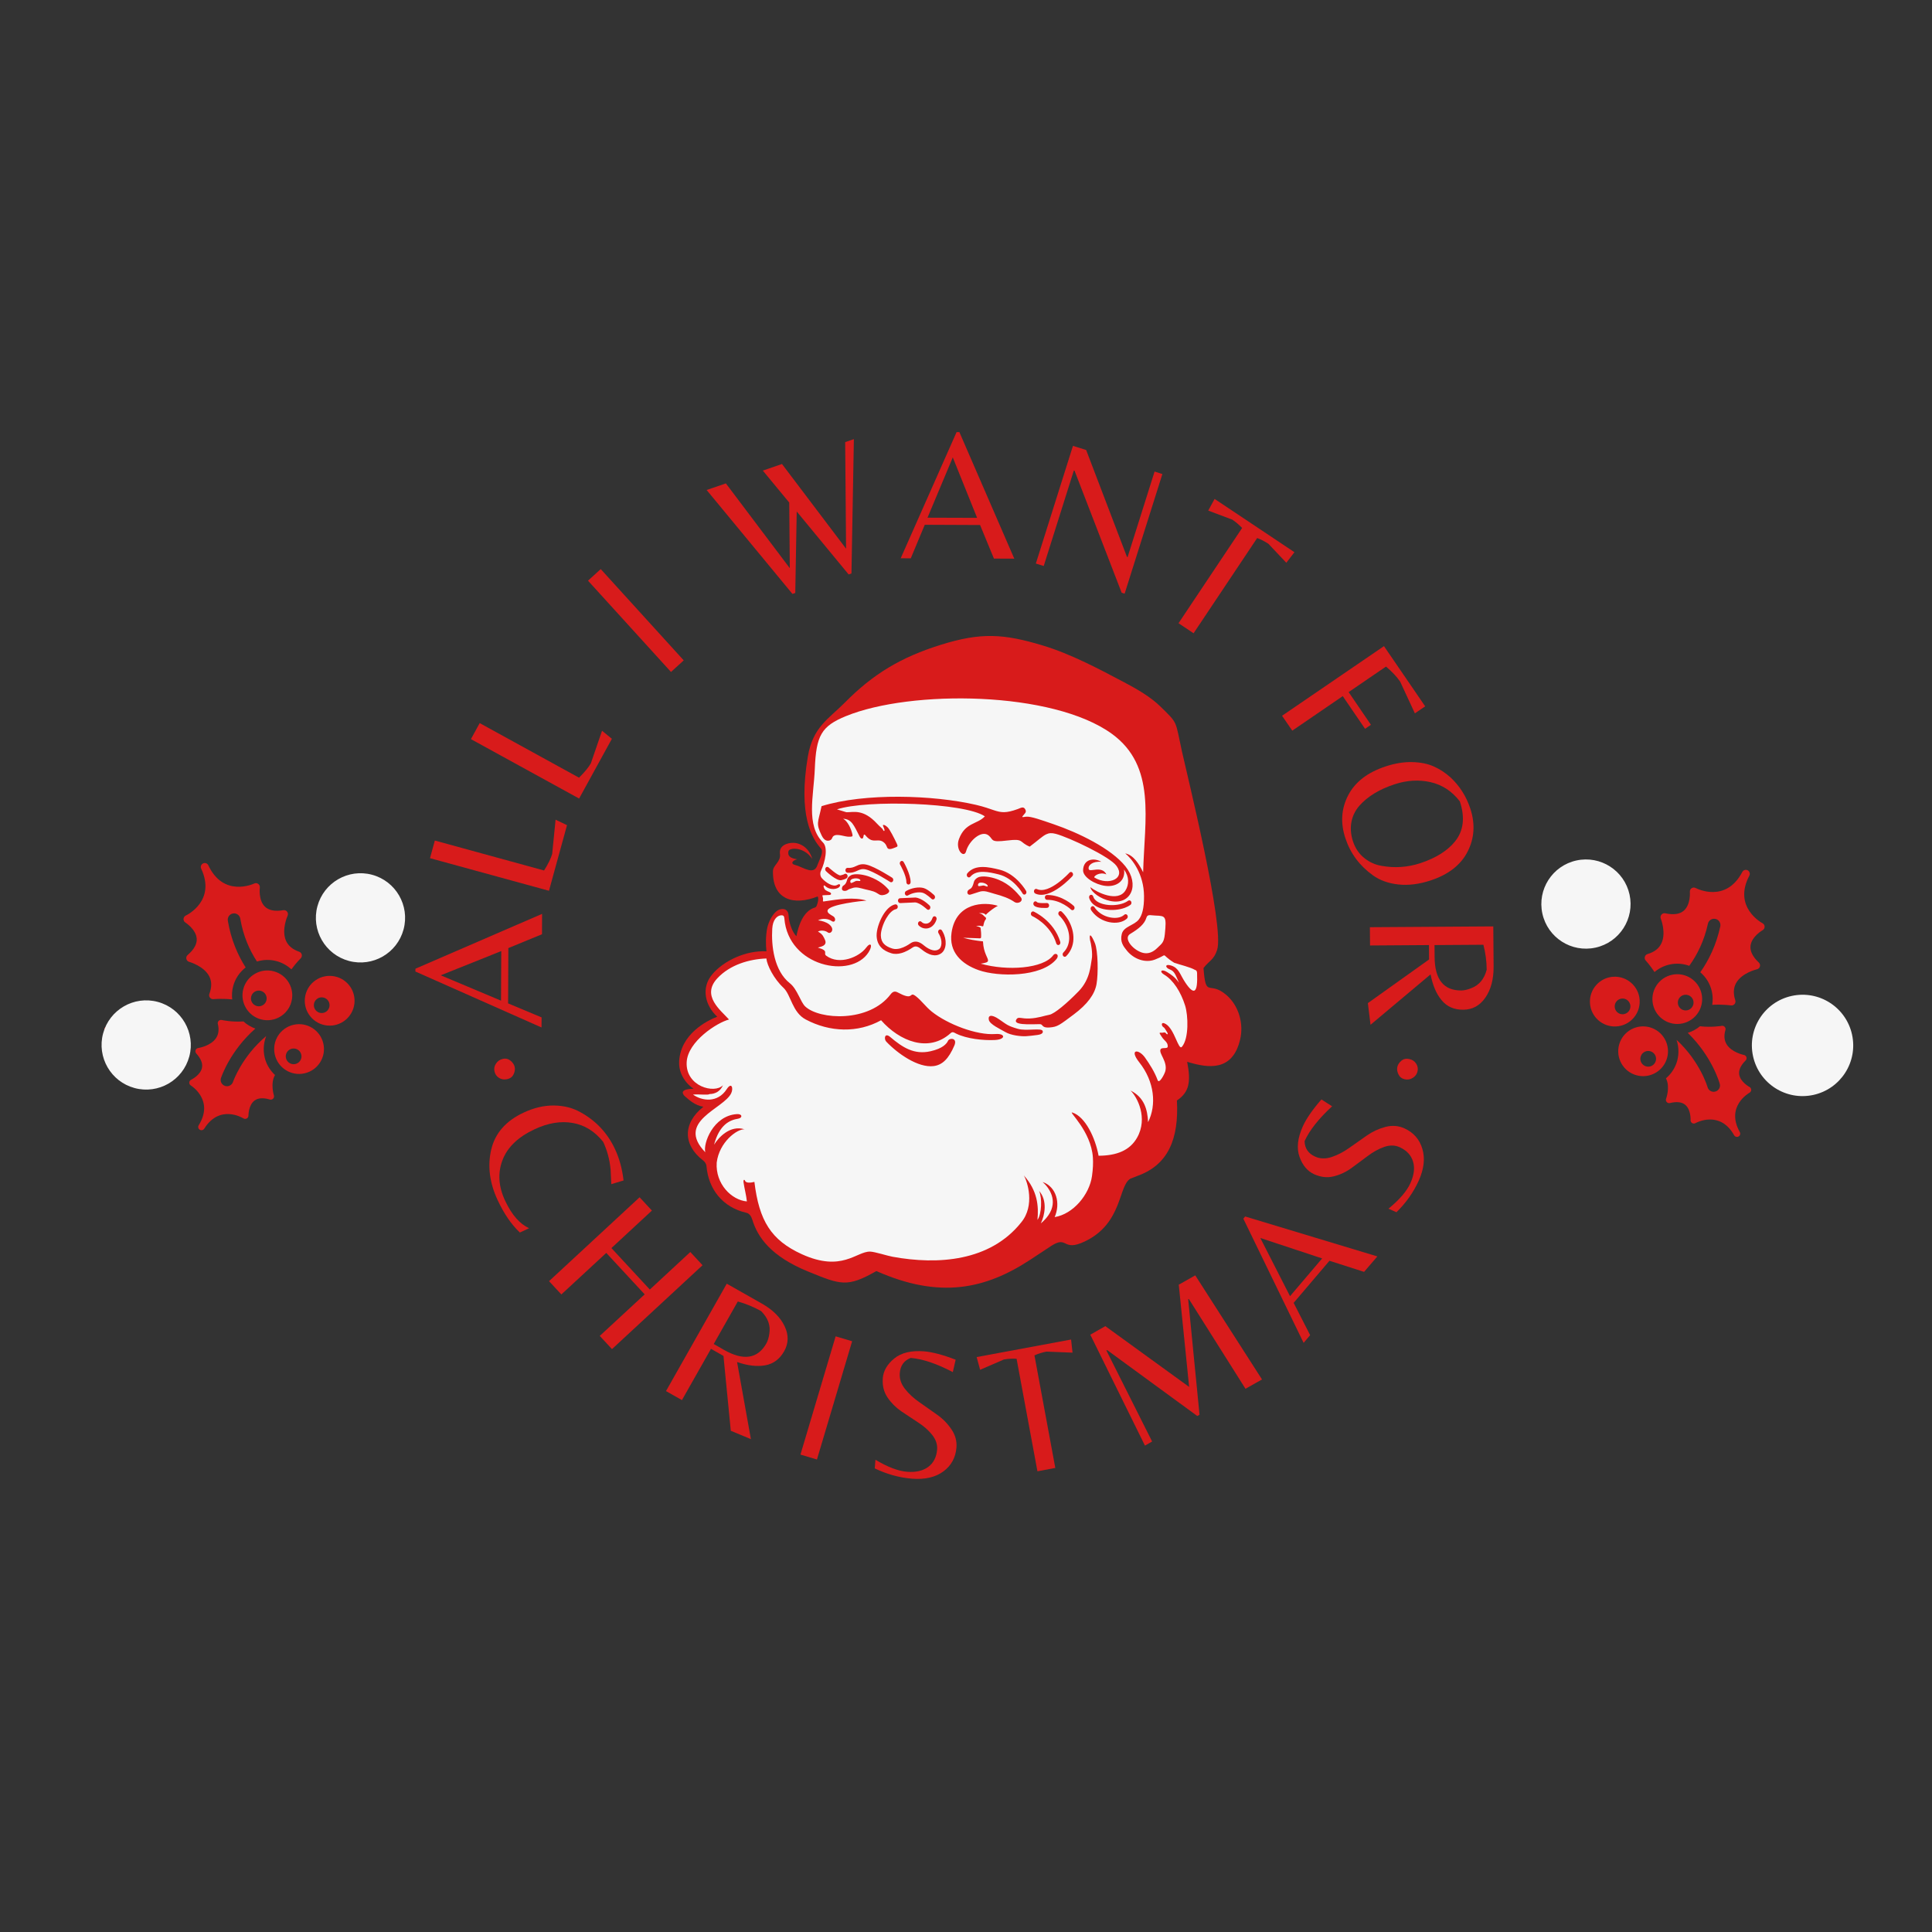 <svg xmlns="http://www.w3.org/2000/svg" xmlns:xlink="http://www.w3.org/1999/xlink" width="500" zoomAndPan="magnify" viewBox="0 0 375 375" height="500" preserveAspectRatio="xMidYMid meet" version="1.0"><rect x="0" y="0" width="375" height="375" fill="#333333" stroke="none"/><defs><g/><clipPath id="9d6b8878c3"><path d="M 47 188 L 57 188 L 57 199 L 47 199 Z M 47 188 " clip-rule="nonzero"/></clipPath><clipPath id="1ab5c2052b"><path d="M 16.543 213.527 L 29.77 164.227 L 74.375 176.191 L 61.148 225.496 Z M 16.543 213.527 " clip-rule="nonzero"/></clipPath><clipPath id="50fa11ccac"><path d="M 16.543 213.527 L 29.77 164.227 L 74.375 176.191 L 61.148 225.496 Z M 16.543 213.527 " clip-rule="nonzero"/></clipPath><clipPath id="8d3cb47ea4"><path d="M 53 198 L 63 198 L 63 209 L 53 209 Z M 53 198 " clip-rule="nonzero"/></clipPath><clipPath id="3ccd583d5c"><path d="M 16.543 213.527 L 29.77 164.227 L 74.375 176.191 L 61.148 225.496 Z M 16.543 213.527 " clip-rule="nonzero"/></clipPath><clipPath id="cb96cba401"><path d="M 16.543 213.527 L 29.77 164.227 L 74.375 176.191 L 61.148 225.496 Z M 16.543 213.527 " clip-rule="nonzero"/></clipPath><clipPath id="ef1c77df07"><path d="M 59 189 L 69 189 L 69 200 L 59 200 Z M 59 189 " clip-rule="nonzero"/></clipPath><clipPath id="6cc7f52294"><path d="M 16.543 213.527 L 29.77 164.227 L 74.375 176.191 L 61.148 225.496 Z M 16.543 213.527 " clip-rule="nonzero"/></clipPath><clipPath id="2491f7e400"><path d="M 16.543 213.527 L 29.77 164.227 L 74.375 176.191 L 61.148 225.496 Z M 16.543 213.527 " clip-rule="nonzero"/></clipPath><clipPath id="e1dacc8293"><path d="M 36 197 L 54 197 L 54 220 L 36 220 Z M 36 197 " clip-rule="nonzero"/></clipPath><clipPath id="54a43964f9"><path d="M 16.543 213.527 L 29.77 164.227 L 74.375 176.191 L 61.148 225.496 Z M 16.543 213.527 " clip-rule="nonzero"/></clipPath><clipPath id="b235beedbd"><path d="M 16.543 213.527 L 29.77 164.227 L 74.375 176.191 L 61.148 225.496 Z M 16.543 213.527 " clip-rule="nonzero"/></clipPath><clipPath id="deb48badfc"><path d="M 35 167 L 59 167 L 59 194 L 35 194 Z M 35 167 " clip-rule="nonzero"/></clipPath><clipPath id="22f6cec082"><path d="M 16.543 213.527 L 29.77 164.227 L 74.375 176.191 L 61.148 225.496 Z M 16.543 213.527 " clip-rule="nonzero"/></clipPath><clipPath id="0808fb778c"><path d="M 16.543 213.527 L 29.77 164.227 L 74.375 176.191 L 61.148 225.496 Z M 16.543 213.527 " clip-rule="nonzero"/></clipPath><clipPath id="1e6233bd41"><path d="M 20 194 L 35 194 L 35 209 L 20 209 Z M 20 194 " clip-rule="nonzero"/></clipPath><clipPath id="4b04d2f63f"><path d="M 16.543 213.527 L 29.77 164.227 L 74.375 176.191 L 61.148 225.496 Z M 16.543 213.527 " clip-rule="nonzero"/></clipPath><clipPath id="fe23daa8a0"><path d="M 16.543 213.527 L 29.77 164.227 L 74.375 176.191 L 61.148 225.496 Z M 16.543 213.527 " clip-rule="nonzero"/></clipPath><clipPath id="b96a815c1e"><path d="M 64 177 L 69 177 L 69 182 L 64 182 Z M 64 177 " clip-rule="nonzero"/></clipPath><clipPath id="67d16fa667"><path d="M 16.543 213.527 L 29.77 164.227 L 74.375 176.191 L 61.148 225.496 Z M 16.543 213.527 " clip-rule="nonzero"/></clipPath><clipPath id="32381a68c6"><path d="M 16.543 213.527 L 29.77 164.227 L 74.375 176.191 L 61.148 225.496 Z M 16.543 213.527 " clip-rule="nonzero"/></clipPath><clipPath id="1cfea7afa3"><path d="M 19 194 L 38 194 L 38 212 L 19 212 Z M 19 194 " clip-rule="nonzero"/></clipPath><clipPath id="714cf9e5a1"><path d="M 22.258 192.223 L 38.98 196.711 L 34.496 213.438 L 17.77 208.949 Z M 22.258 192.223 " clip-rule="nonzero"/></clipPath><clipPath id="5dd421aaed"><path d="M 30.621 194.465 C 26 193.227 21.25 195.969 20.012 200.586 C 18.773 205.203 21.512 209.953 26.133 211.191 C 30.75 212.43 35.5 209.691 36.738 205.074 C 37.977 200.453 35.238 195.707 30.621 194.465 Z M 30.621 194.465 " clip-rule="nonzero"/></clipPath><clipPath id="a669cfe1f6"><path d="M 61 169 L 79 169 L 79 187 L 61 187 Z M 61 169 " clip-rule="nonzero"/></clipPath><clipPath id="81f4762dd6"><path d="M 63.852 167.547 L 80.578 172.035 L 76.09 188.762 L 59.363 184.273 Z M 63.852 167.547 " clip-rule="nonzero"/></clipPath><clipPath id="3ae7cec1a2"><path d="M 72.215 169.789 C 67.598 168.551 62.848 171.293 61.609 175.91 C 60.367 180.527 63.109 185.277 67.727 186.516 C 72.348 187.754 77.094 185.016 78.332 180.398 C 79.574 175.777 76.832 171.031 72.215 169.789 Z M 72.215 169.789 " clip-rule="nonzero"/></clipPath><clipPath id="72f4aca805"><path d="M 320 189 L 331 189 L 331 199 L 320 199 Z M 320 189 " clip-rule="nonzero"/></clipPath><clipPath id="a13cec6e39"><path d="M 314.938 225.73 L 304.031 175.859 L 349.148 165.992 L 360.059 215.859 Z M 314.938 225.73 " clip-rule="nonzero"/></clipPath><clipPath id="f7e5c42995"><path d="M 359.926 215.887 L 349.02 166.02 L 303.902 175.891 L 314.809 225.758 Z M 359.926 215.887 " clip-rule="nonzero"/></clipPath><clipPath id="bedd6168fb"><path d="M 314 199 L 324 199 L 324 209 L 314 209 Z M 314 199 " clip-rule="nonzero"/></clipPath><clipPath id="3cb1b3d4a7"><path d="M 314.938 225.73 L 304.031 175.859 L 349.148 165.992 L 360.059 215.859 Z M 314.938 225.73 " clip-rule="nonzero"/></clipPath><clipPath id="e604e6faa4"><path d="M 359.926 215.887 L 349.02 166.02 L 303.902 175.891 L 314.809 225.758 Z M 359.926 215.887 " clip-rule="nonzero"/></clipPath><clipPath id="1d2cbfc039"><path d="M 308 189 L 319 189 L 319 200 L 308 200 Z M 308 189 " clip-rule="nonzero"/></clipPath><clipPath id="8c2e62f4b1"><path d="M 314.938 225.73 L 304.031 175.859 L 349.148 165.992 L 360.059 215.859 Z M 314.938 225.73 " clip-rule="nonzero"/></clipPath><clipPath id="bebec2a199"><path d="M 359.926 215.887 L 349.02 166.02 L 303.902 175.891 L 314.809 225.758 Z M 359.926 215.887 " clip-rule="nonzero"/></clipPath><clipPath id="9cd585a06d"><path d="M 323 199 L 340 199 L 340 221 L 323 221 Z M 323 199 " clip-rule="nonzero"/></clipPath><clipPath id="7b5a530e0a"><path d="M 314.938 225.73 L 304.031 175.859 L 349.148 165.992 L 360.059 215.859 Z M 314.938 225.73 " clip-rule="nonzero"/></clipPath><clipPath id="a43216c30b"><path d="M 359.926 215.887 L 349.02 166.02 L 303.902 175.891 L 314.809 225.758 Z M 359.926 215.887 " clip-rule="nonzero"/></clipPath><clipPath id="3a54881768"><path d="M 319 168 L 343 168 L 343 196 L 319 196 Z M 319 168 " clip-rule="nonzero"/></clipPath><clipPath id="6ec9117633"><path d="M 314.938 225.73 L 304.031 175.859 L 349.148 165.992 L 360.059 215.859 Z M 314.938 225.73 " clip-rule="nonzero"/></clipPath><clipPath id="92c393f2c2"><path d="M 359.926 215.887 L 349.02 166.02 L 303.902 175.891 L 314.809 225.758 Z M 359.926 215.887 " clip-rule="nonzero"/></clipPath><clipPath id="5102181eef"><path d="M 342 196 L 357 196 L 357 211 L 342 211 Z M 342 196 " clip-rule="nonzero"/></clipPath><clipPath id="fa8118ee58"><path d="M 314.938 225.73 L 304.031 175.859 L 349.148 165.992 L 360.059 215.859 Z M 314.938 225.73 " clip-rule="nonzero"/></clipPath><clipPath id="a37e1838eb"><path d="M 359.926 215.887 L 349.02 166.02 L 303.902 175.891 L 314.809 225.758 Z M 359.926 215.887 " clip-rule="nonzero"/></clipPath><clipPath id="08d29f7337"><path d="M 309 177 L 314 177 L 314 182 L 309 182 Z M 309 177 " clip-rule="nonzero"/></clipPath><clipPath id="50380def5c"><path d="M 314.938 225.73 L 304.031 175.859 L 349.148 165.992 L 360.059 215.859 Z M 314.938 225.73 " clip-rule="nonzero"/></clipPath><clipPath id="b020c3eb9e"><path d="M 359.926 215.887 L 349.02 166.02 L 303.902 175.891 L 314.809 225.758 Z M 359.926 215.887 " clip-rule="nonzero"/></clipPath><clipPath id="f174f6dc8d"><path d="M 340 193 L 360 193 L 360 213 L 340 213 Z M 340 193 " clip-rule="nonzero"/></clipPath><clipPath id="bb28e31793"><path d="M 338.164 195.41 L 357.379 191.207 L 361.582 210.422 L 342.367 214.625 Z M 338.164 195.41 " clip-rule="nonzero"/></clipPath><clipPath id="a585bc78bb"><path d="M 347.773 193.309 C 342.465 194.469 339.105 199.711 340.266 205.016 C 341.426 210.324 346.668 213.684 351.977 212.523 C 357.281 211.363 360.641 206.121 359.48 200.812 C 358.32 195.508 353.078 192.145 347.773 193.309 Z M 347.773 193.309 " clip-rule="nonzero"/></clipPath><clipPath id="4fc96524b9"><path d="M 299 166 L 317 166 L 317 185 L 299 185 Z M 299 166 " clip-rule="nonzero"/></clipPath><clipPath id="8a43dad3ab"><path d="M 297.523 168.867 L 314.441 165.168 L 318.141 182.086 L 301.223 185.785 Z M 297.523 168.867 " clip-rule="nonzero"/></clipPath><clipPath id="50c37e8f36"><path d="M 305.98 167.02 C 301.312 168.039 298.352 172.656 299.375 177.328 C 300.395 182 305.012 184.957 309.684 183.934 C 314.355 182.914 317.312 178.297 316.293 173.625 C 315.27 168.957 310.652 165.996 305.98 167.02 Z M 305.98 167.02 " clip-rule="nonzero"/></clipPath><clipPath id="f99895fb9d"><path d="M 131 123 L 241 123 L 241 250 L 131 250 Z M 131 123 " clip-rule="nonzero"/></clipPath><clipPath id="805594c3a1"><path d="M 126.875 125.613 L 237.762 120.578 L 243.613 249.445 L 132.727 254.48 Z M 126.875 125.613 " clip-rule="nonzero"/></clipPath><clipPath id="06166d2106"><path d="M 237.891 120.574 L 127.004 125.609 L 132.855 254.477 L 243.742 249.438 Z M 237.891 120.574 " clip-rule="nonzero"/></clipPath><clipPath id="22d935ee0c"><path d="M 133 135 L 233 135 L 233 245 L 133 245 Z M 133 135 " clip-rule="nonzero"/></clipPath><clipPath id="917c851c9a"><path d="M 126.875 125.613 L 237.762 120.578 L 243.613 249.445 L 132.727 254.48 Z M 126.875 125.613 " clip-rule="nonzero"/></clipPath><clipPath id="80bf0de5ed"><path d="M 237.891 120.574 L 127.004 125.609 L 132.855 254.477 L 243.742 249.438 Z M 237.891 120.574 " clip-rule="nonzero"/></clipPath></defs><g fill="#d81b1b" fill-opacity="1"><g transform="translate(90.922, 219.859)"><g><path d="M 5.688 13.125 C 4.102 9.738 3.68 6.457 4.422 3.281 C 5.172 0.102 7.258 -2.285 10.688 -3.891 C 12.695 -4.836 14.664 -5.301 16.594 -5.281 C 18.52 -5.258 20.223 -4.832 21.703 -4 C 24.723 -2.352 26.969 0.031 28.438 3.156 C 29.289 4.969 29.848 7.004 30.109 9.266 L 27.734 9.984 C 27.68 8.766 27.633 7.816 27.594 7.141 C 27.414 5.223 26.938 3.438 26.156 1.781 C 24.539 -0.258 22.57 -1.484 20.25 -1.891 C 17.926 -2.305 15.457 -1.898 12.844 -0.672 C 9.633 0.828 7.555 2.828 6.609 5.328 C 5.66 7.828 5.832 10.453 7.125 13.203 C 8.414 15.953 9.969 17.727 11.781 18.531 L 9.984 19.375 C 8.359 17.844 6.926 15.758 5.688 13.125 Z M 5.688 13.125 "/></g></g></g><g fill="#d81b1b" fill-opacity="1"><g transform="translate(104.365, 246.282)"><g><path d="M 13.312 -3.094 L 4.594 4.969 L 2.203 2.391 L 19.781 -13.891 L 22.172 -11.312 L 14.312 -4.031 L 21.766 4.016 L 29.625 -3.266 L 32 -0.703 L 14.422 15.578 L 12.047 13.016 L 20.766 4.953 Z M 13.312 -3.094 "/></g></g></g><g fill="#d81b1b" fill-opacity="1"><g transform="translate(126.44, 268.415)"><g><path d="M 11.562 -6.609 L 5.922 3.344 L 2.828 1.594 L 14.625 -19.25 L 21.438 -15.391 C 23.562 -14.18 25.031 -12.723 25.844 -11.016 C 26.664 -9.316 26.641 -7.691 25.766 -6.141 C 24.891 -4.598 23.66 -3.688 22.078 -3.406 C 20.492 -3.125 18.676 -3.336 16.625 -4.047 L 19.312 10.922 L 15.406 9.297 L 13.984 -5.234 Z M 12.094 -7.547 L 14.109 -6.391 C 17.891 -4.254 20.625 -4.676 22.312 -7.656 C 22.594 -8.164 22.785 -8.805 22.891 -9.578 C 23.148 -11.172 22.613 -12.625 21.281 -13.938 C 19.852 -14.738 18.348 -15.359 16.766 -15.797 Z M 12.094 -7.547 "/></g></g></g><g fill="#d81b1b" fill-opacity="1"><g transform="translate(152.258, 281.413)"><g><path d="M 13.141 -21.078 L 6.312 1.875 L 3.109 0.922 L 9.938 -22.031 Z M 13.141 -21.078 "/></g></g></g><g fill="#d81b1b" fill-opacity="1"><g transform="translate(167.224, 285.794)"><g><path d="M 7.422 -19.266 C 7.336 -18.203 7.672 -17.188 8.422 -16.219 C 9.18 -15.25 10.129 -14.375 11.266 -13.594 C 12.398 -12.812 13.523 -12.02 14.641 -11.219 C 15.766 -10.426 16.703 -9.473 17.453 -8.359 C 18.203 -7.254 18.523 -6.082 18.422 -4.844 C 18.266 -2.863 17.41 -1.305 15.859 -0.172 C 14.305 0.953 12.289 1.414 9.812 1.219 C 7.344 1.02 4.926 0.352 2.562 -0.781 L 2.703 -2.453 C 5.055 -1.047 7.094 -0.27 8.812 -0.125 C 10.531 0.008 11.906 -0.301 12.938 -1.062 C 13.969 -1.82 14.547 -2.953 14.672 -4.453 C 14.742 -5.461 14.414 -6.414 13.688 -7.312 C 12.969 -8.207 12.062 -9.004 10.969 -9.703 C 9.883 -10.41 8.801 -11.129 7.719 -11.859 C 6.645 -12.598 5.75 -13.5 5.031 -14.562 C 4.32 -15.625 4.02 -16.863 4.125 -18.281 C 4.238 -19.707 4.977 -20.984 6.344 -22.109 C 7.719 -23.234 9.648 -23.695 12.141 -23.5 C 13.773 -23.363 15.816 -22.82 18.266 -21.875 L 17.719 -19.469 C 14.582 -21.113 11.859 -22.031 9.547 -22.219 C 8.242 -21.719 7.535 -20.734 7.422 -19.266 Z M 7.422 -19.266 "/></g></g></g><g fill="#d81b1b" fill-opacity="1"><g transform="translate(193.584, 287.017)"><g><path d="M 11.25 -2.094 L 7.781 -1.438 L 3.734 -23.281 C 2.891 -23.332 2.066 -23.285 1.266 -23.141 L -3.344 -21.141 L -4.016 -23.609 L 14.312 -27.016 L 14.594 -24.469 L 9.547 -24.672 C 8.742 -24.523 7.961 -24.281 7.203 -23.938 Z M 11.25 -2.094 "/></g></g></g><g fill="#d81b1b" fill-opacity="1"><g transform="translate(219.656, 282.046)"><g><path d="M 11.156 -12.844 L 9.141 -32.688 L 12.344 -34.5 L 25.297 -14.297 L 22.094 -12.484 L 11.094 -29.922 L 10.969 -29.859 L 13.172 -7.438 L 12.734 -7.203 L -4.766 -20 L -4.906 -19.922 L 3.969 -2.25 L 2.578 -1.453 L -8.031 -22.984 L -5.109 -24.641 Z M 11.156 -12.844 "/></g></g></g><g fill="#d81b1b" fill-opacity="1"><g transform="translate(252.798, 260.917)"><g><path d="M 0.234 -0.266 L -11.469 -24.375 L -11.109 -24.797 L 14.547 -17.047 L 11.969 -14.047 L 5.25 -16.203 L -1.703 -8.031 L 1.5 -1.766 Z M -2.406 -9.328 L 3.828 -16.656 L -8.172 -20.625 Z M -2.406 -9.328 "/></g></g></g><g fill="#d81b1b" fill-opacity="1"><g transform="translate(270.907, 237.981)"><g><path d="M -15.641 -13.484 C -14.672 -13.047 -13.598 -13.02 -12.422 -13.406 C -11.254 -13.801 -10.113 -14.395 -9 -15.188 C -7.883 -15.988 -6.758 -16.781 -5.625 -17.562 C -4.488 -18.352 -3.273 -18.914 -1.984 -19.25 C -0.703 -19.582 0.508 -19.492 1.656 -18.984 C 3.457 -18.172 4.629 -16.836 5.172 -14.984 C 5.723 -13.141 5.488 -11.082 4.469 -8.812 C 3.445 -6.551 2.004 -4.508 0.141 -2.688 L -1.406 -3.375 C 0.727 -5.113 2.148 -6.77 2.859 -8.344 C 3.566 -9.914 3.734 -11.312 3.359 -12.531 C 2.992 -13.758 2.129 -14.688 0.766 -15.312 C -0.16 -15.727 -1.164 -15.742 -2.25 -15.359 C -3.332 -14.973 -4.391 -14.391 -5.422 -13.609 C -6.453 -12.828 -7.5 -12.051 -8.562 -11.281 C -9.625 -10.508 -10.773 -9.969 -12.016 -9.656 C -13.254 -9.344 -14.523 -9.477 -15.828 -10.062 C -17.129 -10.656 -18.078 -11.781 -18.672 -13.438 C -19.266 -15.102 -19.051 -17.078 -18.031 -19.359 C -17.352 -20.859 -16.148 -22.598 -14.422 -24.578 L -12.344 -23.25 C -14.957 -20.844 -16.738 -18.586 -17.688 -16.484 C -17.656 -15.086 -16.973 -14.086 -15.641 -13.484 Z M -15.641 -13.484 "/></g></g></g><g fill="#d81b1b" fill-opacity="1"><g transform="translate(107.887, 210.029)"><g><path d="M -8.781 -4.141 C -8.352 -3.785 -8.086 -3.379 -7.984 -2.922 C -7.891 -2.473 -7.961 -2 -8.203 -1.5 C -8.441 -1 -8.859 -0.688 -9.453 -0.562 C -10.047 -0.438 -10.57 -0.52 -11.031 -0.812 C -11.5 -1.113 -11.789 -1.535 -11.906 -2.078 C -12.031 -2.617 -11.93 -3.125 -11.609 -3.594 C -11.297 -4.07 -10.852 -4.375 -10.281 -4.5 C -9.719 -4.625 -9.219 -4.504 -8.781 -4.141 Z M -8.781 -4.141 "/></g></g></g><g fill="#d81b1b" fill-opacity="1"><g transform="translate(105.108, 199.789)"><g><path d="M 0 -0.359 L -24.484 -11.219 L -24.469 -11.766 L 0.109 -22.406 L 0.094 -18.453 L -6.438 -15.766 L -6.484 -5.031 L 0.016 -2.312 Z M -7.859 -5.562 L -7.812 -15.188 L -19.562 -10.484 Z M -7.859 -5.562 "/></g></g></g><g fill="#d81b1b" fill-opacity="1"><g transform="translate(105.697, 176.04)"><g><path d="M 0.859 -3.141 L -22.234 -9.469 L -21.297 -12.891 L -0.094 -7.078 C 0.727 -8.379 1.254 -9.457 1.484 -10.312 L 2.141 -16.938 L 4.359 -15.875 Z M 0.859 -3.141 "/></g></g></g><g fill="#d81b1b" fill-opacity="1"><g transform="translate(110.843, 157.839)"><g><path d="M 1.562 -2.844 L -19.438 -14.375 L -17.734 -17.484 L 1.547 -6.891 C 2.648 -7.984 3.414 -8.914 3.844 -9.688 L 6.016 -16 L 7.922 -14.438 Z M 1.562 -2.844 "/></g></g></g><g fill="#d81b1b" fill-opacity="1"><g transform="translate(120.625, 141.176)"><g/></g></g><g fill="#d81b1b" fill-opacity="1"><g transform="translate(127.835, 132.615)"><g><path d="M -11.234 -22.156 L 4.875 -4.438 L 2.406 -2.188 L -13.703 -19.906 Z M -11.234 -22.156 "/></g></g></g><g fill="#d81b1b" fill-opacity="1"><g transform="translate(136.826, 124.693)"><g/></g></g><g fill="#d81b1b" fill-opacity="1"><g transform="translate(144.643, 117.876)"><g><path d="M 19.406 -32.062 L 21.094 -32.641 L 20.625 -6.562 L 20.078 -6.375 L 10 -18.594 L 9.719 -2.781 L 9.172 -2.594 L -7.484 -22.766 L -3.75 -24.047 L 8.656 -7.594 L 8.547 -20.328 L 3.422 -26.531 L 7.141 -27.812 L 19.578 -11.375 Z M 19.406 -32.062 "/></g></g></g><g fill="#d81b1b" fill-opacity="1"><g transform="translate(174.467, 108.358)"><g><path d="M 0.359 0 L 11.203 -24.484 L 11.75 -24.484 L 22.406 0.078 L 18.453 0.062 L 15.766 -6.453 L 5.031 -6.5 L 2.312 0.016 Z M 5.562 -7.875 L 15.188 -7.844 L 10.469 -19.578 Z M 5.562 -7.875 "/></g></g></g><g fill="#d81b1b" fill-opacity="1"><g transform="translate(197.962, 108.404)"><g><path d="M 20.328 6.828 L 19.75 6.641 L 10.609 -17.031 L 10.469 -17.078 L 4.625 1.453 L 3.094 0.984 L 10.297 -21.859 L 12.859 -21.062 L 20.781 -0.312 L 20.906 -0.281 L 26.141 -16.875 L 27.656 -16.391 Z M 20.328 6.828 "/></g></g></g><g fill="#d81b1b" fill-opacity="1"><g transform="translate(222.158, 116.558)"><g><path d="M 9.516 6.359 L 6.594 4.406 L 18.938 -14.078 C 18.352 -14.691 17.723 -15.227 17.047 -15.688 L 12.359 -17.453 L 13.594 -19.719 L 29.094 -9.375 L 27.516 -7.328 L 24.047 -11 C 23.367 -11.457 22.641 -11.832 21.859 -12.125 Z M 9.516 6.359 "/></g></g></g><g fill="#d81b1b" fill-opacity="1"><g transform="translate(239.208, 128.745)"><g/></g></g><g fill="#d81b1b" fill-opacity="1"><g transform="translate(247.018, 136.242)"><g><path d="M 14.75 -1.906 L 19.078 4.438 L 17.938 5.219 L 13.609 -1.125 L 3.812 5.578 L 1.828 2.688 L 21.609 -10.828 L 29.609 0.859 L 27.609 2.219 L 24.75 -3.938 C 24.07 -4.926 23.156 -5.898 22 -6.859 Z M 14.75 -1.906 "/></g></g></g><g fill="#d81b1b" fill-opacity="1"><g transform="translate(257.791, 151.142)"><g><path d="M 27.594 5.797 C 28.57 8.773 28.398 11.555 27.078 14.141 C 25.766 16.734 23.367 18.602 19.891 19.75 C 17.641 20.488 15.547 20.75 13.609 20.531 C 11.672 20.312 10.035 19.723 8.703 18.766 C 6.109 16.91 4.32 14.504 3.344 11.547 C 2.363 8.586 2.547 5.812 3.891 3.219 C 5.242 0.633 7.66 -1.227 11.141 -2.375 C 12.953 -2.977 14.664 -3.258 16.281 -3.219 C 17.906 -3.188 19.312 -2.906 20.5 -2.375 C 21.695 -1.844 22.789 -1.125 23.781 -0.219 C 25.539 1.426 26.812 3.43 27.594 5.797 Z M 6.078 5.234 C 5.266 6.16 4.742 7.223 4.516 8.422 C 4.297 9.617 4.398 10.875 4.828 12.188 C 5.266 13.5 5.984 14.562 6.984 15.375 C 7.984 16.195 9.117 16.711 10.391 16.922 C 12.93 17.379 15.441 17.203 17.922 16.391 C 20.961 15.379 23.207 13.961 24.656 12.141 C 26.289 10.098 26.594 7.52 25.562 4.406 C 24.051 2.438 22.156 1.191 19.875 0.672 C 17.602 0.16 15.27 0.301 12.875 1.094 C 9.938 2.062 7.672 3.441 6.078 5.234 Z M 6.078 5.234 "/></g></g></g><g fill="#d81b1b" fill-opacity="1"><g transform="translate(265.878, 176.72)"><g><path d="M 11.484 6.719 L 0.047 6.797 L 0.016 3.25 L 23.969 3.094 L 24.031 10.922 C 24.039 13.359 23.508 15.352 22.438 16.906 C 21.363 18.469 19.938 19.254 18.156 19.266 C 16.383 19.285 14.984 18.676 13.953 17.438 C 12.922 16.207 12.203 14.531 11.797 12.406 L 0.141 22.188 L -0.375 17.984 L 11.5 9.516 Z M 12.562 6.719 L 12.578 9.047 C 12.609 13.391 14.336 15.551 17.766 15.531 C 18.348 15.52 18.992 15.367 19.703 15.078 C 21.223 14.504 22.219 13.312 22.688 11.5 C 22.676 9.852 22.461 8.238 22.047 6.656 Z M 12.562 6.719 "/></g></g></g><g fill="#d81b1b" fill-opacity="1"><g transform="translate(265.125, 201.175)"><g><path d="M 6.312 7.359 C 6.07 6.859 6 6.379 6.094 5.922 C 6.195 5.473 6.457 5.07 6.875 4.719 C 7.289 4.363 7.797 4.25 8.391 4.375 C 8.984 4.5 9.43 4.789 9.734 5.25 C 10.047 5.719 10.141 6.223 10.016 6.766 C 9.898 7.305 9.598 7.727 9.109 8.031 C 8.629 8.344 8.102 8.438 7.531 8.312 C 6.969 8.188 6.562 7.867 6.312 7.359 Z M 6.312 7.359 "/></g></g></g><g clip-path="url(#9d6b8878c3)"><g clip-path="url(#1ab5c2052b)"><g clip-path="url(#50fa11ccac)"><path fill="#d81b1b" d="M 53.148 188.531 C 50.574 187.84 47.922 189.367 47.23 191.945 C 46.539 194.52 48.07 197.168 50.648 197.859 C 53.223 198.551 55.871 197.023 56.562 194.445 C 57.254 191.871 55.727 189.223 53.148 188.531 Z M 49.84 195.27 C 49.027 195.051 48.543 194.215 48.762 193.402 C 48.98 192.586 49.816 192.105 50.629 192.324 C 51.445 192.543 51.926 193.379 51.707 194.191 C 51.488 195.004 50.652 195.488 49.84 195.27 Z M 49.84 195.27 " fill-opacity="1" fill-rule="nonzero"/></g></g></g><g clip-path="url(#8d3cb47ea4)"><g clip-path="url(#3ccd583d5c)"><g clip-path="url(#cb96cba401)"><path fill="#d81b1b" d="M 53.469 205.148 C 54.309 207.68 57.047 209.047 59.578 208.203 C 62.109 207.359 63.477 204.625 62.633 202.094 C 61.789 199.562 59.055 198.195 56.523 199.039 C 53.992 199.883 52.625 202.617 53.469 205.148 Z M 58.441 204.559 C 58.707 205.355 58.273 206.219 57.477 206.484 C 56.676 206.75 55.812 206.32 55.547 205.52 C 55.277 204.723 55.711 203.855 56.512 203.59 C 57.312 203.324 58.176 203.758 58.441 204.559 Z M 58.441 204.559 " fill-opacity="1" fill-rule="nonzero"/></g></g></g><g clip-path="url(#ef1c77df07)"><g clip-path="url(#6cc7f52294)"><g clip-path="url(#2491f7e400)"><path fill="#d81b1b" d="M 59.18 193.766 C 58.914 196.418 60.852 198.785 63.508 199.051 C 66.164 199.316 68.527 197.383 68.797 194.727 C 69.059 192.074 67.125 189.707 64.469 189.441 C 61.816 189.172 59.449 191.109 59.18 193.766 Z M 63.961 195.258 C 63.879 196.098 63.133 196.707 62.293 196.625 C 61.453 196.539 60.844 195.793 60.926 194.953 C 61.012 194.117 61.758 193.504 62.594 193.59 C 63.434 193.676 64.047 194.422 63.961 195.258 Z M 63.961 195.258 " fill-opacity="1" fill-rule="nonzero"/></g></g></g><g clip-path="url(#e1dacc8293)"><g clip-path="url(#54a43964f9)"><g clip-path="url(#b235beedbd)"><path fill="#d81b1b" d="M 51.668 201.102 C 46.91 205.098 45.25 209.93 45.227 209.996 C 45.012 210.641 44.32 210.988 43.68 210.777 C 43.035 210.566 42.672 209.863 42.898 209.23 C 42.992 208.938 44.684 203.957 49.562 199.648 C 48.688 199.332 47.906 198.859 47.254 198.258 C 45.02 198.418 43.074 197.992 43.035 197.98 C 42.824 197.934 42.598 197.996 42.445 198.152 C 42.289 198.309 42.23 198.535 42.281 198.75 C 42.547 199.832 42.43 200.754 41.934 201.496 C 40.887 203.055 38.492 203.418 38.469 203.422 C 38.234 203.453 38.039 203.613 37.961 203.832 C 37.883 204.055 37.934 204.297 38.09 204.473 C 38.996 205.469 39.375 206.402 39.207 207.246 C 38.918 208.703 37.121 209.566 37.105 209.574 C 36.895 209.676 36.754 209.879 36.738 210.109 C 36.723 210.34 36.84 210.562 37.035 210.684 C 37.223 210.801 41.574 213.602 38.57 218.406 C 38.383 218.703 38.473 219.09 38.77 219.277 C 39.062 219.461 39.453 219.371 39.641 219.078 C 42.629 214.297 47.066 216.965 47.254 217.082 C 47.449 217.203 47.699 217.207 47.898 217.094 C 48.102 216.98 48.227 216.766 48.223 216.535 C 48.223 216.516 48.211 214.52 49.398 213.621 C 50.082 213.102 51.09 213.035 52.383 213.418 C 52.605 213.48 52.848 213.418 53.012 213.25 C 53.176 213.086 53.234 212.84 53.164 212.617 C 53.156 212.594 52.434 210.281 53.379 208.656 C 52.555 207.895 51.906 206.926 51.527 205.793 C 51.02 204.258 51.098 202.574 51.668 201.102 Z M 51.668 201.102 " fill-opacity="1" fill-rule="nonzero"/></g></g></g><g clip-path="url(#deb48badfc)"><g clip-path="url(#22f6cec082)"><g clip-path="url(#0808fb778c)"><path fill="#d81b1b" d="M 39.051 168.613 C 41.957 174.824 36.301 177.598 36.062 177.711 C 35.809 177.828 35.641 178.078 35.621 178.359 C 35.605 178.641 35.742 178.91 35.98 179.059 C 36 179.074 38.047 180.379 38.18 182.184 C 38.258 183.227 37.664 184.297 36.422 185.367 C 36.203 185.551 36.109 185.844 36.172 186.121 C 36.234 186.398 36.445 186.617 36.723 186.695 C 36.75 186.703 39.59 187.492 40.625 189.527 C 41.117 190.492 41.121 191.629 40.641 192.895 C 40.547 193.145 40.586 193.43 40.75 193.637 C 40.914 193.852 41.176 193.961 41.441 193.934 C 41.48 193.93 43.062 193.777 45.074 193.988 C 44.977 193.148 45.027 192.281 45.258 191.414 C 45.66 189.914 46.539 188.672 47.68 187.781 C 46.145 185.371 44.836 182.367 44.223 178.711 C 44.109 178.047 44.559 177.414 45.23 177.301 C 45.898 177.188 46.527 177.641 46.641 178.309 C 47.203 181.676 48.445 184.434 49.879 186.633 C 51.074 186.262 52.383 186.207 53.68 186.555 C 54.793 186.855 55.766 187.418 56.559 188.152 C 57.504 186.859 58.34 186.035 58.359 186.012 C 58.551 185.828 58.633 185.555 58.574 185.293 C 58.516 185.031 58.328 184.82 58.074 184.73 C 56.789 184.293 55.926 183.562 55.496 182.562 C 54.598 180.465 55.809 177.777 55.82 177.75 C 55.941 177.492 55.906 177.188 55.734 176.961 C 55.559 176.734 55.277 176.621 54.996 176.668 C 53.375 176.941 52.176 176.711 51.422 175.98 C 50.121 174.723 50.43 172.316 50.43 172.293 C 50.469 172.012 50.352 171.734 50.125 171.566 C 49.898 171.402 49.598 171.371 49.344 171.492 C 49.102 171.605 43.367 174.199 40.441 167.961 C 40.262 167.574 39.805 167.41 39.418 167.586 C 39.035 167.77 38.867 168.227 39.051 168.613 Z M 39.051 168.613 " fill-opacity="1" fill-rule="nonzero"/></g></g></g><g clip-path="url(#1e6233bd41)"><g clip-path="url(#4b04d2f63f)"><g clip-path="url(#fe23daa8a0)"><path fill="#d81b1b" d="M 28.895 204.082 L 34.301 203.676 C 34.43 203.668 34.539 203.574 34.574 203.449 C 34.609 203.324 34.559 203.188 34.449 203.113 L 29.973 200.059 L 29.566 194.652 C 29.559 194.52 29.465 194.41 29.34 194.375 C 29.215 194.34 29.078 194.391 29.004 194.5 L 25.949 198.977 L 20.543 199.383 C 20.41 199.395 20.301 199.484 20.266 199.609 C 20.234 199.738 20.281 199.871 20.391 199.945 L 24.867 203.004 L 25.273 208.41 C 25.281 208.539 25.375 208.648 25.504 208.684 C 25.629 208.715 25.762 208.668 25.836 208.559 Z M 28.895 204.082 " fill-opacity="1" fill-rule="nonzero"/></g></g></g><g clip-path="url(#b96a815c1e)"><g clip-path="url(#67d16fa667)"><g clip-path="url(#32381a68c6)"><path fill="#d81b1b" d="M 67.305 177.109 C 67.594 177.188 67.855 177.316 68.09 177.496 C 68.328 177.68 68.52 177.898 68.668 178.156 C 68.816 178.414 68.91 178.688 68.949 178.984 C 68.988 179.277 68.969 179.57 68.891 179.855 C 68.812 180.145 68.684 180.406 68.504 180.641 C 68.324 180.875 68.102 181.066 67.848 181.215 C 67.59 181.367 67.312 181.457 67.016 181.496 C 66.723 181.535 66.434 181.516 66.145 181.441 C 65.859 181.363 65.598 181.234 65.359 181.055 C 65.125 180.871 64.934 180.652 64.785 180.395 C 64.637 180.137 64.543 179.863 64.504 179.566 C 64.465 179.273 64.484 178.98 64.559 178.695 C 64.637 178.406 64.766 178.145 64.949 177.91 C 65.129 177.676 65.348 177.48 65.605 177.332 C 65.863 177.184 66.141 177.09 66.434 177.051 C 66.727 177.012 67.02 177.031 67.305 177.109 Z M 67.305 177.109 " fill-opacity="1" fill-rule="nonzero"/></g></g></g><g clip-path="url(#1cfea7afa3)"><g clip-path="url(#714cf9e5a1)"><g clip-path="url(#5dd421aaed)"><path fill="#f6f6f6" d="M 22.258 192.223 L 38.98 196.711 L 34.496 213.438 L 17.77 208.949 Z M 22.258 192.223 " fill-opacity="1" fill-rule="nonzero"/></g></g></g><g clip-path="url(#a669cfe1f6)"><g clip-path="url(#81f4762dd6)"><g clip-path="url(#3ae7cec1a2)"><path fill="#f6f6f6" d="M 63.852 167.547 L 80.578 172.035 L 76.09 188.762 L 59.363 184.273 Z M 63.852 167.547 " fill-opacity="1" fill-rule="nonzero"/></g></g></g><g clip-path="url(#72f4aca805)"><g clip-path="url(#a13cec6e39)"><g clip-path="url(#f7e5c42995)"><path fill="#d81b1b" d="M 324.527 189.207 C 327.133 188.637 329.707 190.285 330.277 192.891 C 330.848 195.496 329.199 198.07 326.59 198.641 C 323.984 199.211 321.41 197.562 320.844 194.957 C 320.273 192.352 321.922 189.777 324.527 189.207 Z M 327.52 196.09 C 328.34 195.91 328.863 195.098 328.684 194.277 C 328.504 193.453 327.691 192.934 326.867 193.113 C 326.043 193.293 325.523 194.105 325.703 194.93 C 325.883 195.75 326.695 196.273 327.52 196.09 Z M 327.52 196.09 " fill-opacity="1" fill-rule="nonzero"/></g></g></g><g clip-path="url(#bedd6168fb)"><g clip-path="url(#3cb1b3d4a7)"><g clip-path="url(#e604e6faa4)"><path fill="#d81b1b" d="M 323.434 205.789 C 322.473 208.277 319.676 209.52 317.188 208.559 C 314.699 207.598 313.461 204.801 314.418 202.312 C 315.379 199.824 318.176 198.582 320.664 199.543 C 323.152 200.504 324.395 203.301 323.434 205.789 Z M 318.492 204.969 C 318.188 205.754 318.582 206.637 319.367 206.938 C 320.152 207.242 321.035 206.852 321.34 206.062 C 321.645 205.277 321.25 204.395 320.465 204.09 C 319.68 203.789 318.797 204.18 318.492 204.969 Z M 318.492 204.969 " fill-opacity="1" fill-rule="nonzero"/></g></g></g><g clip-path="url(#1d2cbfc039)"><g clip-path="url(#8c2e62f4b1)"><g clip-path="url(#bebec2a199)"><path fill="#d81b1b" d="M 318.258 194.152 C 318.398 196.816 316.355 199.09 313.691 199.23 C 311.023 199.375 308.75 197.328 308.609 194.664 C 308.469 192 310.516 189.727 313.176 189.586 C 315.84 189.441 318.117 191.488 318.258 194.152 Z M 313.414 195.422 C 313.457 196.266 314.176 196.91 315.016 196.863 C 315.859 196.82 316.504 196.102 316.461 195.258 C 316.414 194.418 315.695 193.773 314.855 193.816 C 314.016 193.863 313.367 194.582 313.414 195.422 Z M 313.414 195.422 " fill-opacity="1" fill-rule="nonzero"/></g></g></g><g clip-path="url(#9cd585a06d)"><g clip-path="url(#7b5a530e0a)"><g clip-path="url(#a43216c30b)"><path fill="#d81b1b" d="M 325.418 201.832 C 329.988 206.047 331.418 210.953 331.438 211.02 C 331.621 211.672 332.297 212.051 332.949 211.871 C 333.602 211.688 333.996 211.004 333.801 210.363 C 333.719 210.062 332.262 205.012 327.594 200.48 C 328.48 200.203 329.281 199.766 329.961 199.195 C 332.184 199.461 334.148 199.125 334.188 199.117 C 334.402 199.078 334.625 199.156 334.77 199.32 C 334.918 199.48 334.969 199.711 334.906 199.922 C 334.59 200.988 334.664 201.918 335.125 202.684 C 336.098 204.285 338.477 204.762 338.496 204.766 C 338.727 204.809 338.914 204.977 338.984 205.199 C 339.051 205.426 338.992 205.668 338.824 205.832 C 337.871 206.785 337.453 207.699 337.578 208.555 C 337.801 210.023 339.555 210.969 339.57 210.977 C 339.777 211.086 339.906 211.297 339.91 211.527 C 339.914 211.762 339.789 211.977 339.59 212.09 C 339.398 212.199 334.918 214.793 337.695 219.73 C 337.867 220.035 337.762 220.418 337.457 220.59 C 337.152 220.762 336.766 220.652 336.594 220.348 C 333.832 215.438 329.273 217.895 329.082 218 C 328.879 218.113 328.633 218.105 328.438 217.984 C 328.242 217.859 328.125 217.641 328.141 217.41 C 328.141 217.391 328.246 215.398 327.102 214.445 C 326.441 213.895 325.441 213.777 324.133 214.102 C 323.902 214.156 323.664 214.078 323.508 213.906 C 323.352 213.73 323.309 213.484 323.387 213.266 C 323.398 213.242 324.227 210.965 323.359 209.301 C 324.215 208.578 324.906 207.641 325.34 206.523 C 325.922 205.016 325.918 203.328 325.418 201.832 Z M 325.418 201.832 " fill-opacity="1" fill-rule="nonzero"/></g></g></g><g clip-path="url(#3a54881768)"><g clip-path="url(#6ec9117633)"><g clip-path="url(#92c393f2c2)"><path fill="#d81b1b" d="M 339.543 169.969 C 336.348 176.039 341.867 179.07 342.102 179.195 C 342.352 179.328 342.508 179.586 342.512 179.867 C 342.516 180.148 342.363 180.41 342.121 180.547 C 342.098 180.559 339.996 181.77 339.777 183.562 C 339.648 184.602 340.191 185.703 341.387 186.828 C 341.594 187.023 341.672 187.316 341.598 187.594 C 341.523 187.867 341.301 188.078 341.023 188.137 C 340.992 188.145 338.121 188.801 336.992 190.785 C 336.453 191.73 336.395 192.863 336.816 194.148 C 336.902 194.406 336.848 194.684 336.672 194.887 C 336.5 195.094 336.234 195.191 335.969 195.148 C 335.934 195.145 334.359 194.918 332.34 195.035 C 332.477 194.203 332.465 193.332 332.273 192.457 C 331.941 190.938 331.125 189.656 330.027 188.715 C 331.672 186.379 333.121 183.438 333.906 179.816 C 334.047 179.152 333.625 178.5 332.965 178.359 C 332.301 178.215 331.648 178.637 331.504 179.297 C 330.785 182.637 329.418 185.332 327.883 187.465 C 326.707 187.039 325.402 186.922 324.09 187.207 C 322.965 187.453 321.965 187.973 321.141 188.668 C 320.258 187.332 319.461 186.469 319.441 186.445 C 319.258 186.25 319.188 185.977 319.262 185.715 C 319.328 185.457 319.531 185.258 319.785 185.18 C 321.09 184.801 321.988 184.113 322.461 183.137 C 323.461 181.082 322.375 178.34 322.363 178.312 C 322.254 178.047 322.305 177.746 322.488 177.527 C 322.672 177.309 322.961 177.211 323.238 177.273 C 324.844 177.617 326.055 177.445 326.84 176.75 C 328.195 175.555 328.004 173.137 328.004 173.113 C 327.977 172.832 328.105 172.559 328.34 172.402 C 328.574 172.246 328.875 172.23 329.125 172.363 C 329.363 172.488 334.973 175.348 338.18 169.25 C 338.379 168.875 338.844 168.73 339.223 168.926 C 339.598 169.129 339.742 169.594 339.543 169.969 Z M 339.543 169.969 " fill-opacity="1" fill-rule="nonzero"/></g></g></g><g clip-path="url(#5102181eef)"><g clip-path="url(#fa8118ee58)"><g clip-path="url(#a37e1838eb)"><path fill="#d81b1b" d="M 348.031 205.875 L 342.648 205.215 C 342.52 205.203 342.414 205.105 342.383 204.977 C 342.355 204.848 342.414 204.715 342.523 204.648 L 347.141 201.805 L 347.797 196.422 C 347.812 196.293 347.91 196.184 348.039 196.156 C 348.164 196.129 348.301 196.184 348.367 196.297 L 351.211 200.914 L 356.594 201.57 C 356.723 201.586 356.828 201.684 356.855 201.809 C 356.883 201.938 356.828 202.07 356.715 202.137 L 352.102 204.984 L 351.441 210.367 C 351.43 210.496 351.332 210.602 351.203 210.629 C 351.074 210.656 350.945 210.602 350.875 210.492 Z M 348.031 205.875 " fill-opacity="1" fill-rule="nonzero"/></g></g></g><g clip-path="url(#08d29f7337)"><g clip-path="url(#50380def5c)"><g clip-path="url(#b020c3eb9e)"><path fill="#d81b1b" d="M 310.918 177.137 C 310.629 177.199 310.363 177.316 310.117 177.484 C 309.875 177.656 309.672 177.867 309.512 178.117 C 309.352 178.367 309.246 178.637 309.191 178.93 C 309.141 179.223 309.145 179.516 309.207 179.805 C 309.273 180.094 309.391 180.363 309.559 180.605 C 309.73 180.852 309.938 181.051 310.188 181.211 C 310.438 181.375 310.711 181.48 311.004 181.531 C 311.297 181.586 311.586 181.578 311.879 181.516 C 312.168 181.453 312.434 181.336 312.68 181.164 C 312.922 180.996 313.125 180.785 313.285 180.535 C 313.445 180.285 313.555 180.012 313.605 179.723 C 313.656 179.43 313.652 179.137 313.59 178.848 C 313.523 178.555 313.41 178.289 313.238 178.047 C 313.07 177.801 312.859 177.598 312.609 177.438 C 312.359 177.277 312.086 177.172 311.793 177.117 C 311.5 177.066 311.211 177.07 310.918 177.137 Z M 310.918 177.137 " fill-opacity="1" fill-rule="nonzero"/></g></g></g><g clip-path="url(#f174f6dc8d)"><g clip-path="url(#bb28e31793)"><g clip-path="url(#a585bc78bb)"><path fill="#f6f6f6" d="M 338.164 195.41 L 357.379 191.207 L 361.582 210.422 L 342.367 214.625 Z M 338.164 195.41 " fill-opacity="1" fill-rule="nonzero"/></g></g></g><g clip-path="url(#4fc96524b9)"><g clip-path="url(#8a43dad3ab)"><g clip-path="url(#50c37e8f36)"><path fill="#f6f6f6" d="M 297.523 168.867 L 314.441 165.168 L 318.141 182.086 L 301.223 185.785 Z M 297.523 168.867 " fill-opacity="1" fill-rule="nonzero"/></g></g></g><g clip-path="url(#f99895fb9d)"><g clip-path="url(#805594c3a1)"><g clip-path="url(#06166d2106)"><path fill="#d81b1b" d="M 153.066 177.703 C 153.141 179.348 153.938 181.152 154.582 181.715 C 154.973 179.707 155.898 176.789 158.191 176.145 C 158.336 176.102 158.441 175.98 158.523 175.777 C 158.652 175.449 158.988 174.512 158.715 173.996 C 154.051 175.852 149.914 174.656 150.031 169.062 C 150.055 167.918 151.602 167.27 151.387 165.742 C 151.16 164.109 152.828 163.574 153.969 163.594 C 155.652 163.625 157.137 164.844 157.656 166.703 C 156.016 164.281 153.176 164.512 153.035 165.227 C 152.848 166.16 153.395 166.582 154.742 166.789 C 153.852 166.992 153.262 167.68 154.484 167.934 C 156.031 168.383 158.027 169.984 158.688 167.844 C 159.039 166.844 159.961 165.359 159.336 164.672 C 157.57 162.715 154.887 158.219 156.801 146.863 C 157.77 141.113 160.762 139.617 164.008 136.344 C 169.477 130.824 174.844 127.574 182.66 125.141 C 190.398 122.73 194.781 122.996 202.348 125.273 C 207.961 126.961 213.484 129.945 218.191 132.426 C 220.672 133.734 223.293 135.242 225.207 137.109 C 228.734 140.559 228.062 139.723 229.422 145.875 C 230.477 150.645 237.699 179.848 236.246 184.371 C 235.621 186.312 234.715 186.449 233.598 187.895 C 234.066 193.953 234.637 190.227 238.016 193.109 C 240.477 195.211 241.422 198.723 240.719 201.723 C 239.262 207.973 234.613 207.383 230.426 206.09 C 231.227 210.137 230.75 212.043 228.438 213.602 C 228.84 221.047 226.75 226.109 220.797 228.234 C 220.34 228.418 219.883 228.598 219.422 228.777 C 217.047 230.09 217.934 237.469 210.547 240.969 C 206.121 243.066 207.336 239.703 204.012 241.848 C 202.793 242.637 201.414 243.57 199.922 244.547 C 191.266 250.215 182.391 252.164 170.105 246.711 C 164.441 249.93 163.215 249.402 156.82 246.789 C 149.562 243.828 147.047 240.086 146.027 236.754 C 145.82 236.082 145.469 235.539 144.871 235.402 C 140.262 234.352 137.512 230.805 137.133 226.383 C 137.094 225.883 136.805 225.496 136.48 225.25 C 132.602 222.27 132.438 218.082 136.52 214.824 C 134.848 214.555 133.605 213.371 132.953 212.801 C 132.801 212.668 132.699 212.543 132.633 212.422 L 132.613 212.383 C 132.195 211.566 133.387 211.348 134.617 211.324 C 134.16 211.012 133.73 210.637 133.352 210.211 C 132.391 209.121 131.754 207.691 131.82 206.082 C 132.055 200.703 137.254 198.09 139.215 197.344 C 136.875 195.176 136.031 191.773 138.223 189.148 C 140.465 186.457 144.816 184.441 148.766 184.652 C 148.621 183.391 148.613 181.66 148.91 180.156 C 149.145 178.973 150.117 176.828 151.461 176.488 C 152.289 176.281 153.02 176.641 153.066 177.703 " fill-opacity="1" fill-rule="evenodd"/></g></g></g><g clip-path="url(#22d935ee0c)"><g clip-path="url(#917c851c9a)"><g clip-path="url(#80bf0de5ed)"><path fill="#f6f6f6" d="M 159.492 162.18 C 158.316 159.75 158.777 159.73 159.465 156.477 C 167.824 153.867 181.137 154.297 189.441 156.219 C 191.051 156.594 192.078 156.988 192.918 157.266 C 194.34 157.734 195.242 157.875 197.551 157.035 C 198.109 156.832 198.621 156.477 198.961 157.027 C 199.266 157.523 199.062 157.754 198.766 158.082 C 198.113 158.789 198.48 158.586 199.18 158.516 C 200.094 158.422 202.199 159.191 204.496 159.977 C 209.266 161.602 215.645 164.664 218.441 168.152 C 221.25 171.66 219.602 175.75 215.477 174.875 C 213.645 174.488 211.879 173.25 211.629 172.199 C 212.992 173.262 216.977 175.191 218.449 172.844 C 219.156 171.719 219.211 170.207 218.172 168.773 C 218.508 171.027 216.652 172.211 214.527 171.945 C 212.566 171.699 210.18 170.262 210.227 168.898 C 210.297 166.781 212.266 166.406 213.77 167.277 C 212.023 167.117 211.102 168.004 211.328 168.719 C 211.531 169.363 213.871 167.934 214.75 169.723 C 213.418 169.129 212.141 170.148 212.445 170.34 C 213.82 171.168 215.391 171.207 216.348 170.707 C 217.25 170.238 217.602 169.289 216.715 168.07 C 215.379 166.238 207.473 162.531 204.934 161.852 C 204.137 161.641 203.609 161.676 203.051 161.949 C 202.285 162.32 201.473 163.129 199.863 164.332 C 197.727 163.445 198.836 162.73 195.496 163.141 C 192.125 163.559 192.891 162.988 191.898 162.168 C 190.508 161.02 188.055 163.227 187.52 165.227 C 187.129 166.699 185.359 164.926 186.137 162.852 C 187.352 159.609 189.684 160.039 191.16 158.453 C 187.27 155.773 168.184 155.188 162.457 157.098 L 164.281 157.652 C 165.582 157.703 167.527 156.906 170.281 159.922 C 170.828 160.523 171.27 160.777 171.383 161.062 C 171.477 161.305 171.637 161.344 171.68 161.23 C 171.734 161.09 171.543 160.617 171.395 160.301 C 171.281 160.066 171.621 159.957 172.273 160.566 C 172.723 160.984 173.574 162.711 174.078 163.766 C 174.34 164.316 174.195 164.332 173.703 164.523 C 172.969 164.816 172.809 164.816 172.562 164.785 C 172.016 164.707 172.266 163.996 171.441 163.426 C 170.367 162.684 169.629 163.691 168.422 162.605 C 167.93 162.164 167.934 161.961 167.723 162 C 167.574 162.027 167.648 162.707 167.359 162.766 C 167.242 162.785 167.047 162.734 166.887 162.426 C 165.715 160.145 165.316 159.008 163.652 158.918 C 164.543 159.383 165.238 160.902 165.465 162.016 C 165.551 162.449 165.25 162.387 164.828 162.406 C 163.977 162.449 162.477 161.707 161.754 162.293 C 161.473 162.52 161.566 162.957 161.023 163.129 C 160.656 163.242 160.027 163.281 159.492 162.18 Z M 174.258 192.633 C 175.605 193.363 176.203 193.441 176.535 193.352 C 177.023 193.215 176.938 192.719 177.789 193.383 C 178.926 194.277 179.629 195.367 180.855 196.352 C 183.91 198.801 189.578 200.977 193.203 200.703 C 195.184 200.555 195.25 201.754 193.145 201.863 C 190.906 201.98 187.652 201.641 185.57 200.613 C 185.238 200.449 184.918 200.168 184.531 200.52 C 180.238 204.414 174.582 202.082 171.02 198.031 C 166.453 200.551 161.055 200.348 156.426 197.898 C 153.754 196.512 153.555 193.117 152.059 191.719 C 150.199 189.98 148.887 187.371 148.75 186.039 C 145.438 186.168 141.711 187.234 139.234 189.887 C 136.082 193.273 139.883 196.078 141.5 197.887 C 139.188 198.484 133.508 202.121 133.285 206.141 C 133.02 210.879 138.695 212.371 140.324 210.641 C 139.82 211.82 138.832 212.344 137.699 212.359 C 137.473 212.605 135.684 212.348 134.508 212.457 C 136.27 213.711 139.285 214.137 141.055 211.41 C 142.012 209.938 142.383 211.223 141.93 212.188 C 140.504 215.25 131.059 217.625 136.898 223.652 C 136.438 222.016 138.387 216.547 143.039 216.246 C 144.133 216.18 144.137 216.992 143.281 217.133 C 141.613 217.402 139.633 218.305 138.602 222.184 C 139.473 220.777 141.703 218.32 144.516 219.195 C 143.051 219.109 139.605 221.688 139.113 225.652 C 138.84 229.812 142.008 232.938 144.969 233.195 C 144.848 231.98 144.504 230.758 144.328 229.539 C 144.23 228.855 144.539 228.953 144.605 229.164 C 144.773 229.688 145.762 229.578 146.43 229.406 C 147.34 236.926 149.656 240.707 155.613 243.43 C 163.438 247.004 166.25 242.863 168.898 242.934 C 169.801 242.961 172.195 243.742 173.246 243.934 C 182.047 245.543 192.164 244.848 198.211 237.273 C 200.941 233.965 199.41 229.316 198.723 228.141 C 201.41 231.16 201.617 234.098 201.371 236.781 C 202.184 235.66 202.305 232.59 201.699 231.156 C 203.359 233.082 202.785 235.895 202.023 237.457 C 202.66 236.926 203.141 236.395 203.496 235.875 C 205.422 233.07 203.672 230.566 202.371 229.422 C 205.059 230.359 205.875 233.578 204.707 236.242 C 208.328 235.641 211.445 231.879 211.953 228.289 C 212.156 226.875 212.199 225.68 212.129 224.656 C 211.781 219.512 207.266 215.656 208.141 215.938 C 210.641 216.734 212.594 220.816 213.234 224.328 C 216.77 224.309 219.305 223.289 220.703 220.828 C 222.871 217.016 220.738 212.914 219.434 211.676 C 222.117 212.984 222.738 215.414 222.84 217.805 C 224.516 214.473 224.094 209.934 221.133 206.199 C 219.078 203.598 221.02 203.543 222.246 205.277 C 223.113 206.512 224.094 208.004 224.699 209.66 C 224.996 210.473 226.043 208.492 226.195 207.887 C 226.656 206.047 224.902 204.488 225.254 203.699 C 225.48 203.188 226.641 203.695 226.66 203.121 C 226.691 202.262 225.961 201.992 225.527 201.289 C 225.141 200.664 224.797 200.367 225.445 200.457 C 225.742 200.5 226.078 200.23 226.332 200.582 C 226.574 200.914 226.785 200.734 226.543 200.363 C 226.215 199.852 226.047 199.484 225.828 199.371 C 225.398 199.148 225.285 198.152 226.305 198.777 C 228.016 199.832 228.734 203.969 229.41 203.18 C 230.793 201.57 230.633 197.098 230.031 195.18 C 229.188 192.504 227.727 190.223 225.949 189.168 C 224.934 188.562 225.461 188 226.52 188.672 C 227.418 189.242 228.004 189.594 228.836 190.738 C 228.16 189.199 227.965 188.508 227.09 188.18 C 226.066 187.801 226.109 187 227.359 187.422 C 228.852 187.93 228.992 189.09 230.059 190.699 C 230.906 191.977 231.465 192.41 231.82 192.273 C 232.332 192.074 232.422 190.68 232.352 188.902 C 232.344 188.758 232.34 188.336 231.957 188.266 C 231.098 187.734 228.992 187.25 227.898 186.863 C 224.93 184.996 227.094 185.141 224.156 186.258 C 222.246 186.98 220.051 186.125 218.758 184.555 C 218.031 183.664 217.352 182.797 217.746 181.254 C 218.113 179.809 220.16 179.625 221.051 178.461 C 221.672 177.652 222.078 176.32 222.055 173.918 C 222.016 169.652 219.773 166.762 218.41 165.641 C 220.008 165.98 221.027 167.594 221.883 169.309 C 222.141 159.098 224.473 148.738 215.828 142.445 C 204.328 134.078 176.797 133.859 164.223 138.988 C 159.406 140.953 158.414 142.781 158.152 149.258 C 157.941 154.543 156.375 160.145 159.746 163.535 C 160.758 164.547 160.168 167.27 159.348 169.023 C 159.078 169.605 159.285 170.203 159.516 170.445 C 160.25 171.285 161.723 172.273 162.562 171.734 C 163.176 171.34 163.297 172.102 162.555 172.395 C 161.57 172.785 160.621 172.426 160.18 171.977 C 159.965 171.762 159.789 171.863 159.883 172.176 C 160.074 172.809 160.309 172.844 161.055 173.18 C 161.426 173.348 161.387 173.691 160.988 173.715 C 160.359 173.75 160.195 173.746 159.957 173.758 C 159.52 173.773 159.602 173.801 159.684 174.062 C 159.73 174.215 159.781 174.441 159.734 174.781 C 159.699 175.051 159.848 174.977 160.113 174.938 C 162.848 174.523 165.754 174.098 168.18 174.797 C 167.406 174.855 161.016 175.512 160.641 176.688 C 160.477 177.191 161.246 177.566 161.734 177.855 C 162.352 178.23 162.152 179.277 161.383 178.746 C 160.809 178.352 159.645 178.145 158.766 178.652 C 159.508 178.688 160.398 179.008 160.875 179.367 C 162.211 180.387 161.211 181.395 160.688 180.988 C 160.141 180.566 159.23 180.527 158.77 180.824 C 159.734 181.328 159.902 181.965 160.098 182.359 C 160.738 183.664 159.031 183.789 158.746 183.93 C 161.02 184.574 159.699 185.016 160.379 185.512 C 162.984 187.418 166.797 185.711 168.098 183.969 C 169.016 182.738 169.461 183.461 168.59 184.832 C 165.242 190.105 153.004 187.648 152.246 178.285 C 152.211 177.859 152.105 177.578 151.473 177.68 C 150.832 177.781 149.996 178.484 149.891 180.277 C 149.691 183.57 150.242 188.43 153.312 190.848 C 154.754 191.984 155.379 194.496 156.293 195.355 C 159.039 197.941 168.715 198.523 172.895 192.961 C 173.41 192.273 173.934 192.457 174.258 192.633 Z M 193.684 175.82 C 192.953 176.18 192.148 176.828 191.605 177.301 C 191.41 177.469 191.391 177.656 191.195 177.449 C 191.016 177.262 190.664 177.168 190 177.262 C 190.828 177.379 190.957 177.848 191.191 177.973 C 191.32 178.043 191.504 178.262 191.32 178.461 C 191.062 178.742 190.941 179.301 190.863 179.699 C 190.84 179.824 190.691 179.809 190.57 179.766 C 190.312 179.676 189.906 179.633 189.453 179.785 C 189.996 179.824 190.191 179.961 190.281 180.039 C 190.32 180.078 190.336 180.129 190.348 180.215 C 190.41 180.625 190.465 181.395 190.43 181.887 C 190.41 182.195 190.199 182.129 189.941 182.121 L 186.949 182.012 C 188.047 182.344 189.305 182.562 190.797 182.723 C 190.883 185.004 191.855 185.973 191.773 186.484 C 191.727 186.762 191.363 186.902 190.355 187.047 C 195.504 188.512 202.48 188.012 204.414 185.434 C 204.902 184.781 205.719 185.348 205.043 186.168 C 202.121 189.719 193.727 189.633 189.973 188.312 C 186.594 187.125 184.16 184.777 184.691 181.051 C 185.535 175.121 191.105 174.992 193.684 175.82 Z M 219.363 181.277 C 221.043 180.266 222.145 179.371 222.523 178.109 C 222.73 177.406 223.285 177.676 224.281 177.711 C 226.254 177.781 226.445 177.82 226.094 181.332 C 225.918 183.043 225.434 183.191 224.672 183.961 C 223.777 184.867 222.758 185.262 221.625 184.887 C 219.785 184.277 218.02 182.094 219.363 181.277 Z M 167.949 172.621 C 166.988 172.402 166.246 172.043 165.312 172.418 C 165.07 172.516 164.762 172.562 164.543 172.742 C 164.219 173.016 163.148 173.098 163.48 172.176 C 163.652 171.688 164.117 172.016 164.449 170.695 C 164.551 170.285 165.016 169.891 165.477 169.773 C 166.375 169.547 167.75 169.789 168.766 170.168 C 170.652 170.875 171.73 171.805 172.48 172.676 C 173.051 173.336 171.328 174.055 170.66 173.617 C 169.742 173.02 169.449 172.961 167.949 172.621 Z M 192.949 173.465 C 191.871 173.176 191.047 172.746 190.004 173.121 C 189.496 173.305 188.91 173.457 188.434 173.625 C 187.785 173.859 187.57 173.121 187.957 172.773 C 188.352 172.418 188.668 172.625 189.039 171.168 C 189.152 170.719 189.672 170.297 190.184 170.188 C 191.191 169.973 192.723 170.301 193.859 170.773 C 195.969 171.641 197.277 173.125 198.117 174.129 C 198.754 174.887 197.629 175.574 196.879 175.059 C 195.852 174.352 194.625 173.914 192.949 173.465 Z M 165.848 170.5 C 165.324 170.562 164.953 170.812 165.062 171.227 C 165.148 171.531 165.363 171.363 166.016 171.047 C 166.441 170.844 166.941 171.156 166.996 170.906 C 167.047 170.66 166.484 170.422 165.848 170.5 Z M 190.711 171.332 C 190.211 171.25 189.809 171.383 189.832 171.797 C 189.848 172.102 190.086 172.004 190.758 171.887 C 191.199 171.812 191.605 172.242 191.703 172.023 C 191.805 171.805 191.328 171.434 190.711 171.332 Z M 200.633 176.93 C 200.422 176.844 200.188 176.973 200.113 177.219 C 200.043 177.461 200.156 177.734 200.371 177.82 C 200.379 177.82 203.91 179.395 205.02 183.109 C 205.094 183.359 205.328 183.492 205.539 183.414 C 205.754 183.332 205.867 183.066 205.797 182.816 C 204.559 178.68 200.645 176.934 200.633 176.93 Z M 206.086 176.957 C 205.914 176.789 205.656 176.816 205.512 177.012 C 205.367 177.211 205.395 177.508 205.566 177.676 C 205.801 177.898 206.027 178.156 206.234 178.43 C 206.906 179.316 207.371 180.391 207.496 181.457 C 207.621 182.496 207.43 183.539 206.809 184.402 C 206.684 184.57 206.547 184.734 206.395 184.887 C 206.227 185.051 206.207 185.352 206.355 185.547 C 206.504 185.746 206.766 185.77 206.934 185.602 C 207.121 185.41 207.293 185.211 207.438 185.008 C 208.223 183.922 208.465 182.629 208.312 181.344 C 208.16 180.09 207.625 178.84 206.852 177.816 C 206.621 177.512 206.363 177.223 206.086 176.957 Z M 207.887 176.547 C 208.055 176.723 208.316 176.711 208.465 176.52 C 208.617 176.332 208.602 176.031 208.438 175.855 C 208.434 175.852 206.184 173.676 203.211 173.715 C 202.984 173.719 202.805 173.934 202.812 174.191 C 202.816 174.449 203.004 174.66 203.23 174.656 C 205.898 174.621 207.883 176.543 207.887 176.547 Z M 208.145 170.066 C 208.312 169.895 208.32 169.594 208.168 169.402 C 208.016 169.207 207.754 169.191 207.59 169.367 C 207.578 169.379 203.676 173.695 201.246 172.562 C 201.039 172.465 200.801 172.582 200.719 172.824 C 200.637 173.062 200.742 173.34 200.949 173.438 C 203.883 174.805 208.133 170.078 208.145 170.066 Z M 198.469 173.398 C 198.578 173.625 198.828 173.707 199.023 173.586 C 199.219 173.461 199.289 173.172 199.176 172.945 C 199.172 172.938 197.289 169.594 193.973 168.793 L 193.957 168.789 C 191.973 168.312 189.305 167.672 187.762 169.508 C 187.605 169.691 187.613 169.992 187.773 170.172 C 187.938 170.355 188.199 170.355 188.352 170.168 C 189.586 168.699 192.004 169.277 193.801 169.711 L 193.816 169.715 C 196.793 170.438 198.465 173.391 198.469 173.398 Z M 182.836 180.609 C 182.707 180.395 182.449 180.332 182.266 180.477 C 182.078 180.621 182.031 180.914 182.16 181.129 L 182.293 181.359 C 182.629 181.965 182.762 182.594 182.734 183.121 C 182.711 183.598 182.555 183.992 182.309 184.195 L 182.266 184.23 C 181.898 184.492 181.48 184.531 181.051 184.438 C 180.465 184.312 179.859 183.938 179.344 183.512 C 178.973 183.203 178.582 182.934 178.152 182.82 C 177.691 182.699 177.203 182.758 176.676 183.125 C 176.262 183.414 175.535 183.863 174.738 184.082 C 174.23 184.219 173.695 184.266 173.207 184.113 L 173.184 184.105 C 172.547 183.906 171.984 183.629 171.59 183.223 C 171.219 182.84 170.988 182.312 170.973 181.59 C 170.953 180.723 171.375 179.348 172.035 178.215 L 172.051 178.191 C 172.57 177.309 173.234 176.602 173.922 176.465 C 174.145 176.422 174.289 176.18 174.25 175.922 C 174.211 175.664 173.996 175.492 173.773 175.535 C 172.844 175.719 172.004 176.586 171.371 177.656 L 171.355 177.68 C 170.605 178.961 170.129 180.562 170.152 181.605 C 170.176 182.617 170.512 183.363 171.047 183.918 C 171.547 184.441 172.223 184.781 172.977 185.016 L 173 185.023 C 173.637 185.223 174.312 185.172 174.938 185 C 175.832 184.754 176.645 184.254 177.105 183.93 C 177.43 183.707 177.715 183.668 177.977 183.738 C 178.273 183.816 178.574 184.027 178.875 184.277 C 179.477 184.77 180.191 185.211 180.91 185.367 C 181.523 185.5 182.141 185.43 182.703 185.027 L 182.789 184.961 C 183.238 184.594 183.516 183.949 183.551 183.188 C 183.59 182.477 183.414 181.648 182.98 180.859 Z M 179.945 176.512 C 180.133 176.66 180.387 176.605 180.512 176.395 C 180.637 176.18 180.586 175.883 180.402 175.738 C 180.398 175.734 178.988 174.309 177.664 174.211 L 174.688 174.344 C 174.461 174.355 174.285 174.574 174.297 174.836 C 174.309 175.094 174.504 175.297 174.73 175.289 L 177.648 175.156 C 178.633 175.25 179.941 176.512 179.945 176.512 Z M 180.801 174.461 C 180.969 174.637 181.23 174.625 181.383 174.438 C 181.531 174.246 181.52 173.945 181.352 173.77 C 181.348 173.77 180.18 172.633 179.285 172.371 C 178.824 172.234 178.207 172.223 177.578 172.336 C 176.992 172.438 176.375 172.652 175.844 172.965 C 175.645 173.082 175.57 173.367 175.672 173.598 C 175.777 173.828 176.027 173.922 176.227 173.805 C 176.676 173.539 177.203 173.355 177.711 173.266 C 178.234 173.176 178.73 173.18 179.094 173.285 C 179.809 173.496 180.801 174.461 180.801 174.461 Z M 172.777 171.188 C 172.977 171.316 173.227 171.238 173.332 171.012 C 173.441 170.785 173.371 170.496 173.172 170.367 C 173.164 170.363 169.879 168.234 168.211 167.836 C 167.25 167.605 166.711 167.852 166.137 168.113 C 165.711 168.309 165.254 168.516 164.527 168.449 C 164.305 168.434 164.109 168.625 164.094 168.887 C 164.082 169.145 164.254 169.371 164.477 169.391 C 165.387 169.469 165.934 169.223 166.445 168.988 C 166.902 168.781 167.332 168.586 168.055 168.758 C 169.598 169.129 172.77 171.184 172.777 171.188 Z M 175.395 167.312 C 175.27 167.098 175.016 167.035 174.828 167.176 C 174.641 167.32 174.59 167.609 174.715 167.828 C 174.719 167.832 175.938 169.938 175.926 171.207 C 175.922 171.469 176.105 171.688 176.332 171.691 C 176.555 171.695 176.742 171.492 176.746 171.23 C 176.762 169.668 175.398 167.32 175.395 167.312 Z M 160.816 168.352 C 160.633 168.199 160.375 168.242 160.246 168.449 C 160.113 168.66 160.156 168.957 160.34 169.109 C 160.344 169.113 162.359 171.059 163.32 170.836 C 164.117 170.648 164.316 170.469 164.316 170.469 C 164.512 170.344 164.582 170.059 164.469 169.832 C 164.359 169.602 164.109 169.523 163.914 169.645 C 163.914 169.645 163.805 169.758 163.148 169.91 C 162.652 170.023 160.82 168.355 160.816 168.352 Z M 181.773 178.488 C 181.852 178.246 181.746 177.973 181.535 177.879 C 181.324 177.785 181.086 177.902 181.008 178.145 C 180.918 178.414 180.801 178.633 180.668 178.797 C 180.465 179.051 180.215 179.199 179.961 179.254 C 179.703 179.309 179.438 179.277 179.215 179.18 C 179.082 179.121 178.965 179.035 178.867 178.938 C 178.703 178.758 178.441 178.77 178.289 178.957 C 178.137 179.145 178.148 179.445 178.316 179.621 C 178.488 179.805 178.699 179.953 178.93 180.055 C 179.297 180.219 179.715 180.27 180.125 180.18 C 180.535 180.09 180.941 179.855 181.273 179.441 C 181.473 179.191 181.648 178.875 181.773 178.488 Z M 203.242 176.219 C 203.469 176.211 203.641 175.988 203.629 175.73 C 203.617 175.469 203.426 175.266 203.199 175.277 C 203.195 175.277 201.508 175.379 201.277 175.098 C 201.121 174.906 200.859 174.895 200.699 175.07 C 200.535 175.246 200.527 175.547 200.684 175.734 C 201.207 176.375 203.238 176.219 203.242 176.219 Z M 219.426 175.625 C 219.617 175.488 219.668 175.195 219.547 174.977 C 219.422 174.754 219.164 174.691 218.977 174.832 C 218.719 175.02 218.41 175.184 218.07 175.309 C 217.078 175.676 215.82 175.781 214.699 175.598 C 213.629 175.426 212.707 174.996 212.316 174.312 C 212.262 174.215 212.219 174.109 212.188 174 C 212.113 173.754 211.879 173.617 211.668 173.699 C 211.453 173.777 211.34 174.043 211.41 174.293 C 211.465 174.477 211.539 174.656 211.633 174.82 C 212.168 175.758 213.309 176.324 214.598 176.531 C 215.832 176.73 217.227 176.613 218.328 176.203 C 218.742 176.051 219.117 175.855 219.426 175.625 Z M 212.418 176.062 C 212.277 175.859 212.02 175.82 211.844 175.98 C 211.664 176.137 211.637 176.434 211.773 176.641 L 211.953 176.898 C 212.801 178.039 214.066 178.738 215.309 178.992 C 216.578 179.254 217.848 179.047 218.637 178.383 L 218.742 178.289 C 218.922 178.129 218.949 177.832 218.809 177.629 C 218.672 177.422 218.41 177.383 218.234 177.543 L 218.141 177.625 C 217.531 178.137 216.5 178.281 215.441 178.062 C 214.367 177.848 213.281 177.25 212.574 176.293 Z M 201.375 200.887 C 200.598 200.988 199.668 201.105 199.117 201.129 C 198.047 201.176 196.207 200.941 195.188 200.348 C 194.164 199.754 192.137 198.836 191.938 197.977 C 191.738 197.113 192.359 196.77 193.918 197.84 C 195.48 198.914 195.57 199.113 197.543 199.691 C 199.207 200.18 202.18 199.449 202.387 200.117 C 202.441 200.289 202.508 200.73 201.375 200.887 Z M 211.574 182.461 C 211.762 183.047 212.133 185.094 211.902 186.199 C 211.676 187.309 211.641 190.059 209.363 192.402 C 207.086 194.75 204.668 196.781 203.684 196.965 C 202.699 197.145 201.527 197.609 199.859 197.688 C 198.195 197.762 197.695 197.281 197.324 197.801 C 196.949 198.32 197.242 198.629 198.438 198.758 C 199.637 198.887 201.223 198.77 201.859 198.785 C 202.496 198.805 202.133 199.551 203.719 199.434 C 205.305 199.316 205.684 198.934 208.375 196.934 C 211.066 194.934 212.488 192.992 212.836 191.008 C 213.184 189.027 213.141 184.586 212.516 183.059 C 211.891 181.531 211.344 180.914 211.574 182.461 Z M 185.234 202.949 C 184.145 205.488 182.93 206.711 181.219 206.926 C 178.199 207.301 174.238 204.512 172.02 202.176 C 171.539 201.672 171.703 200.348 172.797 201.285 C 175.223 203.352 177.469 204.754 180.594 204.051 C 183.035 203.508 183.766 202.559 184.02 202 C 184.273 201.438 185.902 201.395 185.234 202.949 " fill-opacity="1" fill-rule="evenodd"/></g></g></g></svg>